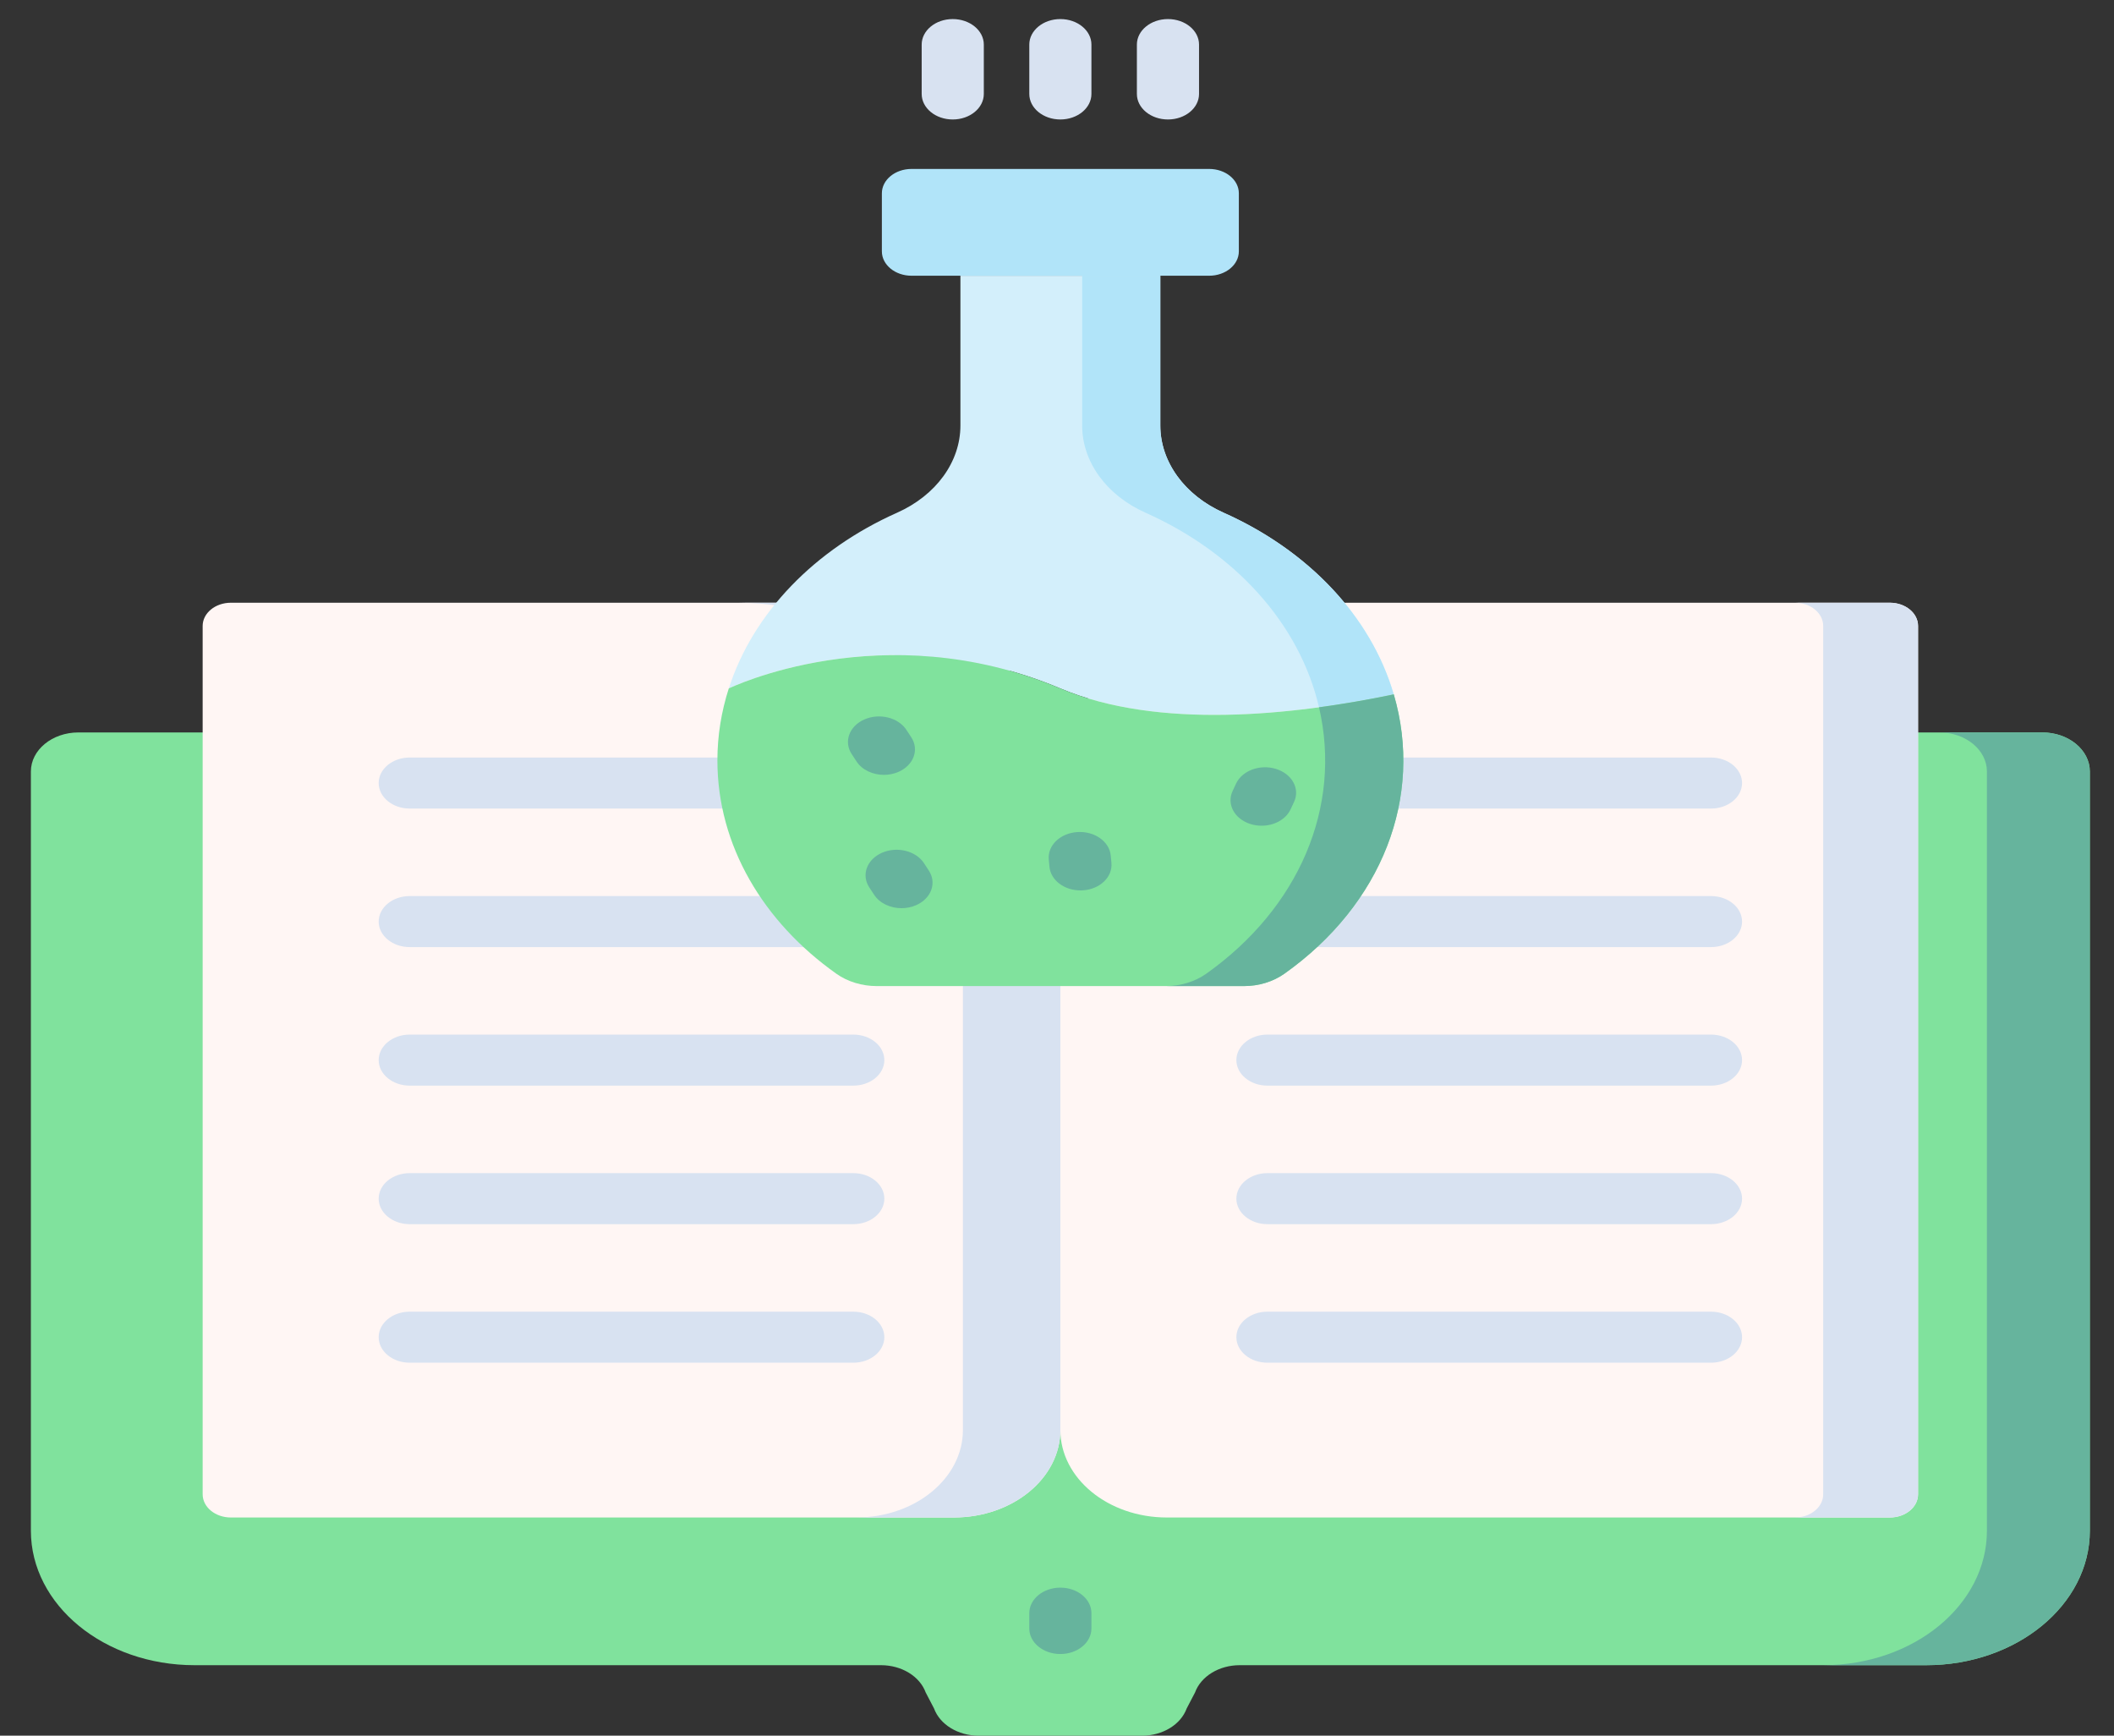 <svg width="95" height="78" viewBox="0 0 95 78" fill="none" xmlns="http://www.w3.org/2000/svg">
<rect x="0" y="0" width="95" height="78" fill="#333333" stroke="none"/>
<g clip-path="url(#clip0)">
<path d="M3.524 32.915C2.345 32.915 1.388 33.701 1.388 34.67V68.789C1.388 72.126 4.682 74.832 8.746 74.832H39.592C40.517 74.832 41.333 75.33 41.599 76.058L41.973 76.774C42.239 77.502 43.055 78 43.98 78H51.322C52.247 78 53.063 77.502 53.329 76.774L53.703 76.058C53.969 75.33 54.785 74.832 55.71 74.832H86.557C90.62 74.832 93.914 72.126 93.914 68.789V34.67C93.914 33.701 92.958 32.915 91.778 32.915H58.45L47.546 45.109L35.312 32.915H3.524Z" fill="#80E29D"/>
<path d="M91.778 32.915H87.153C88.333 32.915 89.289 33.701 89.289 34.67V68.789C89.289 72.126 85.995 74.832 81.932 74.832H86.557C90.62 74.832 93.914 72.126 93.914 68.789V34.67C93.914 33.701 92.958 32.915 91.778 32.915Z" fill="#66B49D"/>
<path d="M84.926 68.195H52.44C49.795 68.195 47.651 66.433 47.651 64.261L42.066 62.475V37.346L47.651 35.398C47.651 30.808 52.182 27.086 57.77 27.086H84.926C85.627 27.086 86.195 27.553 86.195 28.129V67.152C86.195 67.728 85.627 68.195 84.926 68.195Z" fill="#FFF6F4"/>
<path d="M84.926 27.086H80.663C81.364 27.086 81.932 27.553 81.932 28.129V67.152C81.932 67.728 81.364 68.194 80.663 68.194H84.926C85.627 68.194 86.195 67.728 86.195 67.152V28.129C86.195 27.553 85.627 27.086 84.926 27.086Z" fill="#D8E2F1"/>
<path d="M42.862 68.195H10.376C9.675 68.195 9.107 67.728 9.107 67.152V28.129C9.107 27.553 9.675 27.086 10.376 27.086H37.532C43.12 27.086 47.651 30.808 47.651 35.398V64.261C47.651 66.433 45.507 68.195 42.862 68.195Z" fill="#FFF6F4"/>
<path d="M37.532 27.086H33.153C38.741 27.086 43.272 30.808 43.272 35.398V64.261C43.272 66.433 41.128 68.194 38.483 68.194H42.862C45.507 68.194 47.651 66.433 47.651 64.261V35.398C47.651 30.808 43.12 27.086 37.532 27.086Z" fill="#D8E2F1"/>
<path d="M47.651 74.33C46.88 74.33 46.255 73.817 46.255 73.183V72.494C46.255 71.86 46.88 71.347 47.651 71.347C48.422 71.347 49.047 71.86 49.047 72.494V73.183C49.047 73.817 48.422 74.33 47.651 74.33Z" fill="#66B49D"/>
<path d="M38.345 36.336H18.413C17.642 36.336 17.017 35.823 17.017 35.189C17.017 34.556 17.642 34.042 18.413 34.042H38.345C39.116 34.042 39.741 34.556 39.741 35.189C39.741 35.823 39.116 36.336 38.345 36.336Z" fill="#D8E2F1"/>
<path d="M38.345 42.562H18.413C17.642 42.562 17.017 42.048 17.017 41.415C17.017 40.782 17.642 40.268 18.413 40.268H38.345C39.116 40.268 39.741 40.781 39.741 41.415C39.741 42.048 39.116 42.562 38.345 42.562Z" fill="#D8E2F1"/>
<path d="M38.345 48.787H18.413C17.642 48.787 17.017 48.274 17.017 47.64C17.017 47.007 17.642 46.493 18.413 46.493H38.345C39.116 46.493 39.741 47.007 39.741 47.64C39.741 48.274 39.116 48.787 38.345 48.787Z" fill="#D8E2F1"/>
<path d="M38.345 55.013H18.413C17.642 55.013 17.017 54.499 17.017 53.866C17.017 53.233 17.642 52.719 18.413 52.719H38.345C39.116 52.719 39.741 53.233 39.741 53.866C39.741 54.5 39.116 55.013 38.345 55.013Z" fill="#D8E2F1"/>
<path d="M38.345 61.239H18.413C17.642 61.239 17.017 60.725 17.017 60.092C17.017 59.458 17.642 58.945 18.413 58.945H38.345C39.116 58.945 39.741 59.458 39.741 60.092C39.741 60.725 39.116 61.239 38.345 61.239Z" fill="#D8E2F1"/>
<path d="M76.889 36.336H56.957C56.186 36.336 55.561 35.823 55.561 35.189C55.561 34.556 56.186 34.042 56.957 34.042H76.889C77.66 34.042 78.285 34.556 78.285 35.189C78.285 35.823 77.66 36.336 76.889 36.336Z" fill="#D8E2F1"/>
<path d="M76.889 42.562H56.957C56.186 42.562 55.561 42.048 55.561 41.415C55.561 40.782 56.186 40.268 56.957 40.268H76.889C77.66 40.268 78.285 40.781 78.285 41.415C78.285 42.048 77.66 42.562 76.889 42.562Z" fill="#D8E2F1"/>
<path d="M76.889 48.787H56.957C56.186 48.787 55.561 48.274 55.561 47.64C55.561 47.007 56.186 46.493 56.957 46.493H76.889C77.66 46.493 78.285 47.007 78.285 47.64C78.285 48.274 77.66 48.787 76.889 48.787Z" fill="#D8E2F1"/>
<path d="M76.889 55.013H56.957C56.186 55.013 55.561 54.499 55.561 53.866C55.561 53.233 56.186 52.719 56.957 52.719H76.889C77.66 52.719 78.285 53.233 78.285 53.866C78.285 54.5 77.66 55.013 76.889 55.013Z" fill="#D8E2F1"/>
<path d="M76.889 61.239H56.957C56.186 61.239 55.561 60.725 55.561 60.092C55.561 59.458 56.186 58.945 56.957 58.945H76.889C77.66 58.945 78.285 59.458 78.285 60.092C78.285 60.725 77.66 61.239 76.889 61.239Z" fill="#D8E2F1"/>
<path d="M47.651 30.938C52.044 32.791 58.085 32.154 62.635 31.204C62.73 31.53 62.809 31.861 62.873 32.196C62.117 28.236 59.126 24.885 54.992 23.042C53.239 22.261 52.143 20.758 52.143 19.12V12.391H43.16V19.12C43.16 20.758 42.064 22.261 40.311 23.042C36.623 24.686 33.844 27.531 32.751 30.938C32.751 30.938 39.663 27.568 47.651 30.938Z" fill="#D3EFFB"/>
<path d="M52.142 12.391H48.631V19.12C48.631 20.758 49.727 22.261 51.48 23.042C55.471 24.821 58.396 28.005 59.275 31.786C60.448 31.626 61.58 31.424 62.632 31.204C61.594 27.657 58.743 24.714 54.991 23.042C54.444 22.798 53.96 22.483 53.554 22.116C52.742 21.382 52.24 20.437 52.155 19.425C52.147 19.324 52.143 19.222 52.143 19.12V12.391H52.142Z" fill="#B1E4F9"/>
<path d="M54.338 12.391H40.963C40.227 12.391 39.63 11.901 39.63 11.296V8.687C39.63 8.082 40.227 7.592 40.963 7.592H54.338C55.075 7.592 55.672 8.082 55.672 8.687V11.296C55.672 11.901 55.075 12.391 54.338 12.391Z" fill="#B1E4F9"/>
<path d="M32.75 30.938C32.418 31.971 32.239 33.055 32.239 34.173C32.239 38.003 34.31 41.436 37.582 43.757C38.089 44.117 38.737 44.314 39.407 44.314H55.895C56.565 44.314 57.213 44.117 57.719 43.757C62.113 40.64 63.982 35.806 62.634 31.204C58.085 32.154 52.044 32.791 47.651 30.938C39.662 27.568 32.75 30.938 32.75 30.938Z" fill="#80E29D"/>
<path d="M62.634 31.204C61.581 31.424 60.448 31.626 59.275 31.786C60.321 36.286 58.355 40.815 54.208 43.757C53.701 44.117 53.053 44.314 52.383 44.314H55.895C56.564 44.314 57.212 44.117 57.719 43.757C62.113 40.64 63.982 35.806 62.634 31.204Z" fill="#66B49D"/>
<path d="M42.815 5.369C42.044 5.369 41.419 4.856 41.419 4.222V2.004C41.419 1.371 42.044 0.857 42.815 0.857C43.586 0.857 44.211 1.371 44.211 2.004V4.222C44.211 4.855 43.586 5.369 42.815 5.369Z" fill="#D8E2F1"/>
<path d="M47.651 5.369C46.88 5.369 46.255 4.856 46.255 4.222V2.004C46.255 1.371 46.88 0.857 47.651 0.857C48.422 0.857 49.047 1.371 49.047 2.004V4.222C49.047 4.855 48.422 5.369 47.651 5.369Z" fill="#D8E2F1"/>
<path d="M52.486 5.369C51.715 5.369 51.09 4.856 51.09 4.222V2.004C51.09 1.371 51.715 0.857 52.486 0.857C53.258 0.857 53.883 1.371 53.883 2.004V4.222C53.883 4.855 53.258 5.369 52.486 5.369Z" fill="#D8E2F1"/>
<path d="M39.722 34.822C39.225 34.822 38.743 34.603 38.491 34.219L38.273 33.886C37.908 33.329 38.161 32.633 38.84 32.333C39.519 32.033 40.366 32.241 40.732 32.799L40.95 33.131C41.316 33.689 41.062 34.384 40.383 34.684C40.172 34.778 39.945 34.822 39.722 34.822Z" fill="#66B49D"/>
<path d="M56.694 37.107C56.528 37.107 56.36 37.083 56.196 37.031C55.475 36.805 55.115 36.142 55.39 35.551L55.544 35.218C55.82 34.627 56.627 34.33 57.347 34.556C58.067 34.782 58.428 35.445 58.153 36.037L57.998 36.369C57.786 36.826 57.256 37.107 56.694 37.107Z" fill="#66B49D"/>
<path d="M48.553 40.014C47.831 40.014 47.219 39.558 47.162 38.957L47.131 38.625C47.071 37.993 47.645 37.441 48.414 37.392C49.184 37.341 49.855 37.815 49.915 38.446L49.946 38.778C50.006 39.41 49.432 39.962 48.663 40.011C48.626 40.013 48.589 40.014 48.553 40.014Z" fill="#66B49D"/>
<path d="M40.512 40.813C40.015 40.813 39.534 40.595 39.282 40.21L39.064 39.878C38.698 39.32 38.952 38.625 39.631 38.324C40.31 38.024 41.157 38.233 41.523 38.79L41.74 39.123C42.106 39.68 41.852 40.376 41.173 40.676C40.962 40.769 40.736 40.813 40.512 40.813Z" fill="#66B49D"/>
</g>
<defs>
<clipPath id="clip0">
<rect width="93.921" height="77.143" fill="white" transform="translate(0.691 0.857)"/>
</clipPath>
</defs>
</svg>
